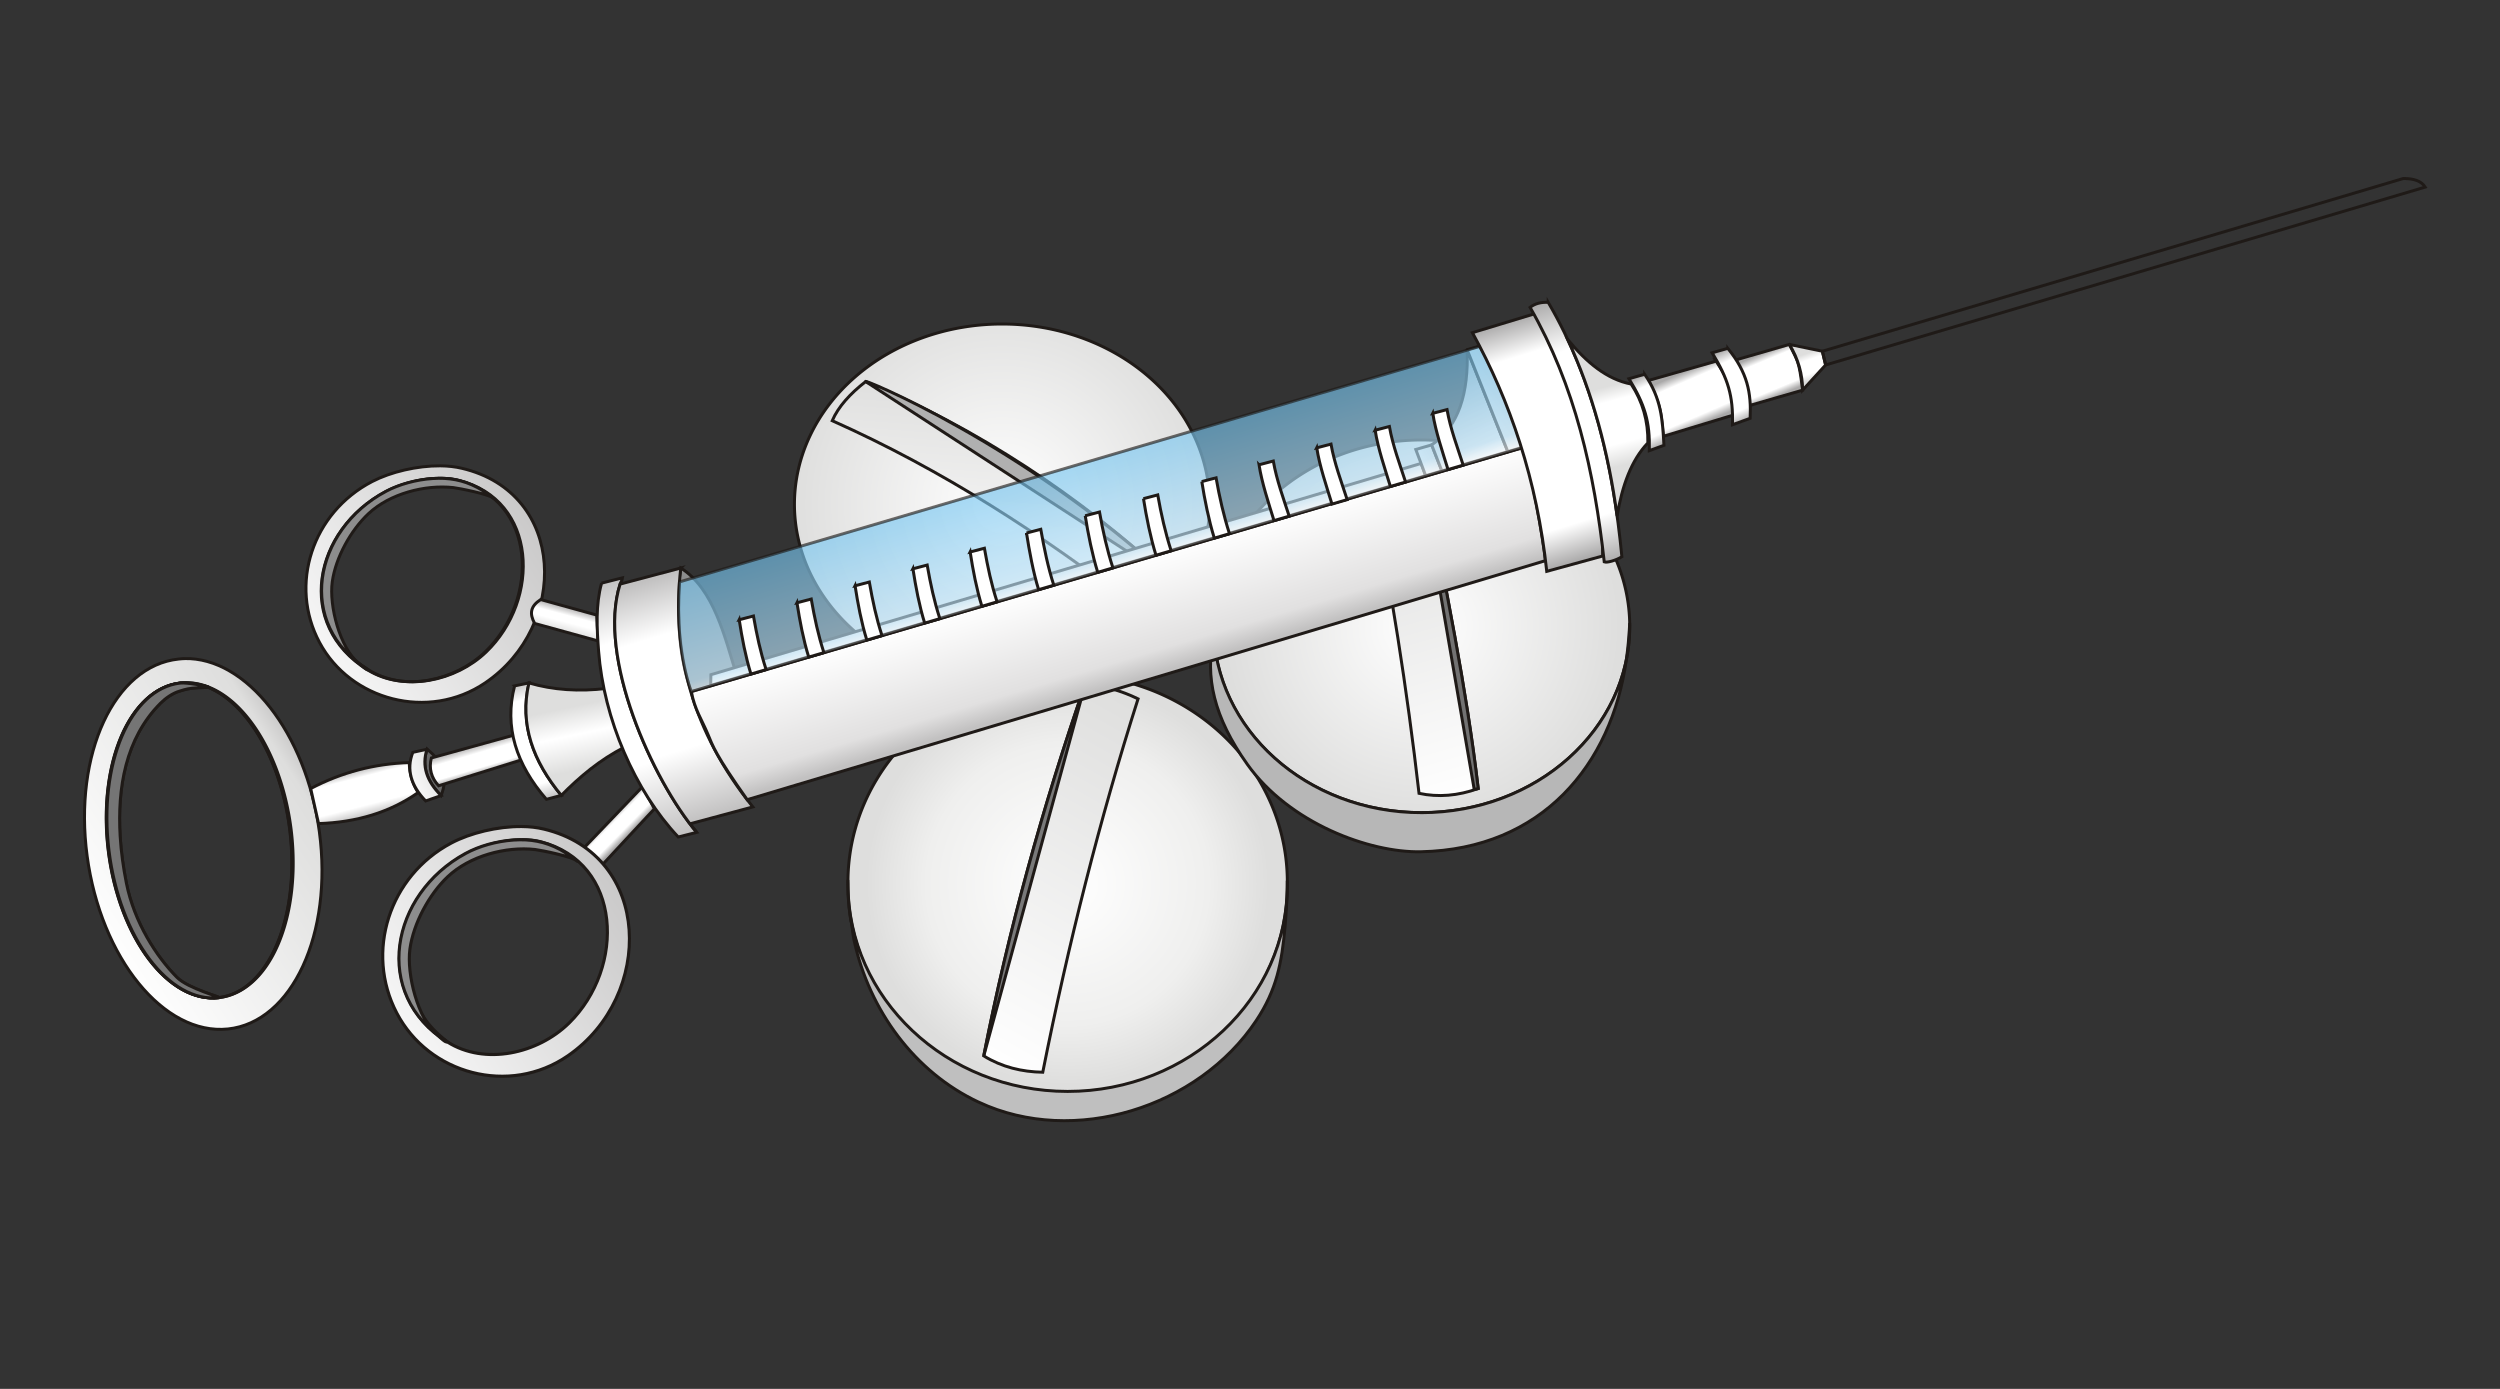 <?xml version="1.0" encoding="UTF-8"?>
<svg viewBox="0 0 318.898 177.165" xmlns="http://www.w3.org/2000/svg" xmlns:xlink="http://www.w3.org/1999/xlink">
 <rect x="0" y="0" width="318.898" height="177.165" fill="#333333" stroke="none"/>
 <defs>
  <linearGradient id="a" x1="133.25" x2="135.26" y1="123.59" y2="128.08" gradientUnits="userSpaceOnUse">
   <stop stop-color="#aaa9a9" offset="0"/>
   <stop stop-color="#fff" offset=".169"/>
   <stop stop-color="#fff" offset=".839"/>
   <stop stop-color="#aaa9a9" offset="1"/>
  </linearGradient>
  <linearGradient id="d" x1="65.013" x2="70.201" y1="137" y2="153.97" gradientUnits="userSpaceOnUse">
   <stop stop-color="#c2c1c1" offset="0"/>
   <stop stop-color="#fff" offset=".231"/>
   <stop stop-color="#fff" offset=".702"/>
   <stop stop-color="#c2c1c1" offset="1"/>
  </linearGradient>
  <linearGradient id="ak" x1="120.33" x2="124.69" y1="121.49" y2="129.94" gradientUnits="userSpaceOnUse">
   <stop stop-color="#aaa9a9" offset="0"/>
   <stop stop-color="#fff" offset="1"/>
  </linearGradient>
  <linearGradient id="b" x1="93.845" x2="97.641" y1="125.52" y2="147.79" gradientUnits="userSpaceOnUse">
   <stop stop-color="#dededd" offset="0"/>
   <stop stop-color="#fff" offset="1"/>
  </linearGradient>
  <linearGradient id="c" x1="127.08" x2="121.29" y1="122.94" y2="126.96" gradientUnits="userSpaceOnUse">
   <stop stop-color="#c2c1c1" offset="0"/>
   <stop stop-color="#fff" offset="1"/>
  </linearGradient>
  <linearGradient id="ai" x1="120.89" x2="118.67" y1="128.5" y2="129.59" gradientUnits="userSpaceOnUse">
   <stop stop-color="#aaa9a9" offset="0"/>
   <stop stop-color="#d5d4d4" offset=".012"/>
   <stop stop-color="#fff" offset="1"/>
  </linearGradient>
  <linearGradient id="ag" x1="88.735" x2="101.78" y1="168.41" y2="145.37" gradientUnits="userSpaceOnUse">
   <stop stop-color="#fff" offset="0"/>
   <stop stop-color="#dededd" offset="1"/>
  </linearGradient>
  <linearGradient id="af" x1="122.59" x2="116.39" y1="151.66" y2="130.51" gradientUnits="userSpaceOnUse">
   <stop stop-color="#fff" offset="0"/>
   <stop stop-color="#dededd" offset="1"/>
  </linearGradient>
  <linearGradient id="ad" x1="230.01" x2="231.12" y1="45.257" y2="48.443" gradientUnits="userSpaceOnUse">
   <stop stop-color="#dededd" offset="0"/>
   <stop stop-color="#fff" offset=".251"/>
   <stop stop-color="#fff" offset=".761"/>
   <stop stop-color="#dededd" offset="1"/>
  </linearGradient>
  <linearGradient id="y" x1="203.82" x2="206.4" y1="49.611" y2="59.516" gradientUnits="userSpaceOnUse">
   <stop stop-color="#dededd" offset="0"/>
   <stop stop-color="#fff" offset=".188"/>
   <stop stop-color="#fff" offset=".722"/>
   <stop stop-color="#dededd" offset="1"/>
  </linearGradient>
  <linearGradient id="x" x1="196.03" x2="206.03" y1="38.632" y2="71.695" gradientUnits="userSpaceOnUse">
   <stop stop-color="#aaa9a9" offset="0"/>
   <stop stop-color="#fff" offset=".2"/>
   <stop stop-color="#fff" offset=".82"/>
   <stop stop-color="#aaa9a9" offset="1"/>
  </linearGradient>
  <linearGradient id="w" x1="191.47" x2="200.97" y1="41.172" y2="71.731" gradientUnits="userSpaceOnUse">
   <stop stop-color="#aaa9a9" offset="0"/>
   <stop stop-color="#fff" offset=".149"/>
   <stop stop-color="#fff" offset=".851"/>
   <stop stop-color="#aaa9a9" offset="1"/>
  </linearGradient>
  <linearGradient id="v" x1="141.86" x2="137.58" y1="72.968" y2="58.746" gradientUnits="userSpaceOnUse">
   <stop stop-color="#fff" offset="0"/>
   <stop stop-color="#bae2f8" offset=".141"/>
   <stop stop-color="#75c5f0" offset="1"/>
  </linearGradient>
  <linearGradient id="u" x1="144.77" x2="140.54" y1="86.653" y2="72.443" gradientUnits="userSpaceOnUse">
   <stop stop-color="#c2c1c1" offset="0"/>
   <stop stop-color="#e1e0e0" offset=".188"/>
   <stop stop-color="#fff" offset="1"/>
  </linearGradient>
  <linearGradient id="r" x1="77.811" x2="80.108" y1="104.19" y2="106.45" gradientUnits="userSpaceOnUse">
   <stop stop-color="#aaa9a9" offset="0"/>
   <stop stop-color="#fff" offset=".271"/>
   <stop stop-color="#fff" offset=".749"/>
   <stop stop-color="#aaa9a9" offset="1"/>
  </linearGradient>
  <linearGradient id="q" x1="72.295" x2="71.494" y1="77.622" y2="80.612" gradientUnits="userSpaceOnUse">
   <stop stop-color="#c2c1c1" offset="0"/>
   <stop stop-color="#fff" offset=".271"/>
   <stop stop-color="#fff" offset=".541"/>
   <stop stop-color="#dededd" offset="1"/>
  </linearGradient>
  <linearGradient id="o" x1="72.129" x2="73.798" y1="90.337" y2="98.233" gradientUnits="userSpaceOnUse">
   <stop stop-color="#dededd" offset="0"/>
   <stop stop-color="#fff" offset=".439"/>
   <stop stop-color="#fff" offset=".451"/>
   <stop stop-color="#dededd" offset="1"/>
  </linearGradient>
  <linearGradient id="n" x1="65.799" x2="70.096" y1="87.182" y2="101.89" gradientUnits="userSpaceOnUse">
   <stop stop-color="#c2c1c1" offset="0"/>
   <stop stop-color="#fff" offset=".149"/>
   <stop stop-color="#fff" offset=".859"/>
   <stop stop-color="#c2c1c1" offset="1"/>
  </linearGradient>
  <linearGradient id="m" x1="60.139" x2="61.056" y1="95.419" y2="98.542" gradientUnits="userSpaceOnUse">
   <stop stop-color="#c2c1c1" offset="0"/>
   <stop stop-color="#fff" offset=".259"/>
   <stop stop-color="#fff" offset=".831"/>
   <stop stop-color="#c2c1c1" offset="1"/>
  </linearGradient>
  <linearGradient id="k" x1="47.241" x2="45.727" y1="104.13" y2="98.201" gradientUnits="userSpaceOnUse">
   <stop stop-color="#c2c1c1" offset="0"/>
   <stop stop-color="#fff" offset=".251"/>
   <stop stop-color="#fff" offset=".839"/>
   <stop stop-color="#c2c1c1" offset="1"/>
  </linearGradient>
  <linearGradient id="j" x1="40.981" x2="10.872" y1="97.904" y2="117.42" gradientUnits="userSpaceOnUse">
   <stop stop-color="#c2c1c1" offset="0"/>
   <stop stop-color="#dededd" offset=".102"/>
   <stop stop-color="#fff" offset="1"/>
  </linearGradient>
  <linearGradient id="aj" x1="93.845" x2="97.641" y1="125.52" y2="147.79" gradientUnits="userSpaceOnUse" xlink:href="#b"/>
  <linearGradient id="ah" x1="127.08" x2="121.29" y1="122.94" y2="126.96" gradientUnits="userSpaceOnUse" xlink:href="#c"/>
  <linearGradient id="ae" x1="91.873" x2="90.683" y1="123.65" y2="138.99" gradientUnits="userSpaceOnUse" xlink:href="#b"/>
  <linearGradient id="ac" x1="218.95" x2="222.85" y1="44.957" y2="53.654" gradientUnits="userSpaceOnUse" xlink:href="#a"/>
  <linearGradient id="ab" x1="224.6" x2="226.81" y1="45.166" y2="50.47" gradientUnits="userSpaceOnUse" xlink:href="#a"/>
  <linearGradient id="aa" x1="208.1" x2="211.95" y1="48.317" y2="56.912" gradientUnits="userSpaceOnUse" xlink:href="#a"/>
  <linearGradient id="z" x1="214.32" x2="217.08" y1="47.671" y2="54.048" gradientUnits="userSpaceOnUse" xlink:href="#a"/>
  <linearGradient id="t" x1="81.531" x2="90.654" y1="74.39" y2="104.23" gradientUnits="userSpaceOnUse" xlink:href="#d"/>
  <linearGradient id="s" x1="77.458" x2="87.39" y1="73.988" y2="106.48" gradientUnits="userSpaceOnUse" xlink:href="#d"/>
  <linearGradient id="p" x1="73.201" x2="36.146" y1="63.483" y2="87.46" gradientUnits="userSpaceOnUse" xlink:href="#c"/>
  <linearGradient id="l" x1="56.499" x2="51.566" y1="97.805" y2="99.931" gradientUnits="userSpaceOnUse" xlink:href="#b"/>
  <linearGradient id="i" x1="115.33" x2="78.275" y1="139.04" y2="163.01" gradientUnits="userSpaceOnUse" xlink:href="#c"/>
  <radialGradient id="e" cx="91.332" cy="131.98" r="14.173" gradientUnits="userSpaceOnUse">
   <stop stop-color="#fff" offset="0"/>
   <stop stop-color="#dededd" offset="1"/>
  </radialGradient>
  <radialGradient id="h" cx="95.705" cy="157.27" r="13.414" gradientUnits="userSpaceOnUse">
   <stop stop-color="#fff" offset="0"/>
   <stop stop-color="#efefee" offset=".702"/>
   <stop stop-color="#dededd" offset="1"/>
  </radialGradient>
  <radialGradient id="g" cx="119.3" cy="140.11" r="13.225" gradientUnits="userSpaceOnUse" xlink:href="#e"/>
  <radialGradient id="f" cx="91.332" cy="131.98" r="14.173" gradientUnits="userSpaceOnUse" xlink:href="#e"/>
 </defs>
 <path d="m23.52 84.007c-0.255 6e-3 -0.495 0.036-0.75 0.062-8.174 0.855-13.401 12.1-11.656 25.125s9.794 22.918 17.969 22.062 13.401-12.131 11.656-25.156c-1.69-12.618-9.314-22.28-17.219-22.094zm0.031 3.094c6.182-0.159 12.115 8.047 13.438 18.781 1.365 11.081-2.701 20.647-9.094 21.375s-12.698-7.669-14.062-18.75 2.732-20.647 9.125-21.375c0.2-0.023 0.394-0.026 0.594-0.031z" fill="url(#j)" stroke="#1f1a17" stroke-width=".383"/>
 <path d="m56.167 59.422c-2.955-0.021-6.311 0.765-8.688 2-7.654 3.977-10.657 13.162-6.719 20.531s13.877 10.059 21.125 5.156c10.665-7.214 10.429-24.225-2.969-27.375-0.845-0.199-1.765-0.306-2.75-0.312zm0.125 1.594c0.789 0.003 1.54 0.08 2.219 0.25 10.083 2.525 10.487 15.201 3.5 21.906-3.861 3.704-10.379 5.138-15 2.281-9.291-5.744-6.982-17.786 2.281-22.719 1.923-1.024 4.633-1.726 7-1.719z" fill="url(#p)" stroke="#1f1a17" stroke-width=".383"/>
 <g transform="matrix(1.914 0 0 1.914 -46.999 -188.28)" stroke="#1f1a17" stroke-width=".2">
  <path d="m110.35 157.27a14.642 13.84 0 1 0 -29.283 0 14.642 13.84 0 1 0 29.283 0" fill="url(#h)"/>
  <path d="m89.799,171.833c-4.321-2.017-7.301-6.156-8.315-10.752-.146-.66-.129-1.153-.228-1.337-.007-.013-.111-.749-.152-1.44-.051-.843-.04-1.627-.04-1.036 0,7.643 6.557,13.84 14.642,13.84s14.707-6.198 14.642-13.84c-.006-.724.04.733-.149,2.847-.216,2.418-.559,4.224-1.926,6.277-3.852,5.787-12.128,8.4-18.473,5.44z" fill="#bfbfbf"/>
  <path d="m96.883,143.956c1.213.107 2.385.439 3.519.989-2.556,8.034-4.649,16.344-6.352,24.885-1.385-.027-2.708-.334-3.934-1.09 1.651-8.364 3.914-16.578 6.766-24.784z" fill="url(#ag)"/>
  <path d="m96.883 143.96-6.766 24.784c1.651-8.364 3.914-16.578 6.766-24.784z" fill="#797979"/>
  <path d="m133.17 140.11a13.87 12.419 0 1 0 -27.74 0 13.87 12.419 0 1 0 27.74 0" fill="url(#g)"/>
  <path d="m119.297,152.53c-7.659,0-13.826-5.562-13.87-12.419-.003-.514-.004.564.022.637 .023.066.018-.109 0,0-.015.088.012-.055-.003.014-.591,2.711-.006,5.395 2.236,8.544 2.803,3.937 8.159,5.902 11.568,5.83 8.083-.171 12.709-5.812 13.691-12.78 .236-1.672.226-2.896.226-2.246 0,6.858-6.211,12.419-13.87,12.419z" fill="#b7b7b7"/>
  <path d="m115.902,130.692 3.671-.043c1.296,6.759 2.708,13.514 3.498,20.273-1.346.487-2.661.594-3.944.321-.806-7.005-1.892-13.852-3.224-20.551z" fill="url(#af)"/>
  <path d="m119.573,130.65c1.296,6.759 2.708,13.514 3.498,20.273l-.265.061-3.495-20.278 .263-.057z" fill="#727272"/>
  <path d="m105.17 131.98a13.834 12.016 0 1 0 -27.669 0 13.834 12.016 0 1 0 27.669 0" fill="url(#f)"/>
  <path d="m82.248 123.8c7.506 3.161 14.236 7.607 20.287 13.177l-2.275 1.849c-6.24-4.817-12.862-9.123-20.24-12.419 0.407-0.936 1.189-1.798 2.228-2.607z" fill="url(#ae)"/>
  <path d="m102.54 136.98l-20.287-13.177c-0.548-0.356 10.401 4.077 20.287 13.177z" fill="#b0b0b0"/>
 </g>
 <path transform="matrix(2.791 -.318 .232 1.885 25.477 107.19)" d="m4.147 0a4.147 10.641 0 1 0 -8.295 0 4.147 10.641 0 1 0 8.295 0" fill="none" stroke="#1f1a17" stroke-width=".2"/>
 <path d="m23.006 87.13c-6.392 0.728-10.469 10.302-9.104 21.381s7.655 19.473 14.047 18.746c0.341-0.039-3.943-1.141-5.376-2.581-2.6-2.616-5.458-7.01-6.454-12.034-0.386-1.947-0.675-3.964-0.794-5.985-0.359-6.085 0.647-12.463 5.16-16.971 0.608-0.607 1.532-1.285 2.472-1.543 0.136-0.037 0.766-0.272 1.545-0.356 1.001-0.108 2.174-0.07 2.075-0.14-0.205-0.146-2.767-0.609-3.57-0.517z" fill="#757575" stroke="#1f1a17" stroke-width=".383"/>
 <path d="m52.204 97.276c-4.434 0.132-8.625 1.235-12.574 3.31l1.005 4.472c4.86-0.155 9.115-1.438 12.704-3.959-0.758-1.179-1.103-2.462-1.135-3.823z" fill="url(#k)" stroke="#1f1a17" stroke-width=".383"/>
 <path d="m54.474 95.569c-0.713 2.128-0.036 4.091 1.793 5.917 0.929-2.369 0.271-4.306-1.793-5.917z" fill="#676767" stroke="#1f1a17" stroke-width=".383"/>
 <path d="m54.474 95.569c-0.713 2.128-0.036 4.091 1.793 5.917l-1.974 0.683c-1.863-1.949-2.493-4.009-1.634-6.201l1.816-0.398z" fill="url(#l)" stroke="#1f1a17" stroke-width=".383"/>
 <path d="m55.018 96.685 10.689-2.958c0.072 1.166 0.359 2.224 0.794 3.209l-10.553 3.299c-0.946-1.031-1.255-2.215-0.93-3.55z" fill="url(#m)" stroke="#1f1a17" stroke-width=".383"/>
 <path d="m65.639 87.49 1.835-0.379c-1.233 5.299 0.549 10.018 4.128 14.346l-1.901 0.506c-3.859-4.445-5.408-9.239-4.062-14.472z" fill="url(#n)" stroke="#1f1a17" stroke-width=".383"/>
 <path d="m77.417 87.81c-3.557 0.435-6.871 0.202-9.943-0.698-1.233 5.299 0.549 10.018 4.128 14.346 2.357-2.393 4.941-4.558 8.085-6.162l-2.269-7.487z" fill="url(#o)" stroke="#1f1a17" stroke-width=".383"/>
 <path d="m23.006 87.13c-6.392 0.728-10.469 10.302-9.104 21.381s7.655 19.473 14.047 18.746c0.341-0.039-3.943-1.141-5.376-2.581-2.6-2.616-5.458-7.01-6.454-12.034-0.386-1.947-0.675-3.964-0.794-5.985-0.359-6.085 0.647-12.463 5.16-16.971 0.608-0.607 1.532-1.285 2.472-1.543 0.136-0.037 0.766-0.272 1.545-0.356 1.001-0.108 2.174-0.07 2.075-0.14-0.205-0.146-2.767-0.609-3.57-0.517z" fill="#757575" stroke="#1f1a17" stroke-width=".383"/>
 <path d="m49.187 62.713c-9.264 4.933-11.591 16.995-2.3 22.738 4.621 2.856 11.138 1.408 14.998-2.295 6.987-6.705 6.581-19.368-3.502-21.894-2.714-0.68-6.632 0.085-9.196 1.451z" fill="none" stroke="#1f1a17" stroke-width=".383"/>
 <path d="m49.238 62.674c-9.264 4.933-11.591 16.995-2.3 22.738-0.101 0.17-0.836-0.53-1.192-0.819-2.397-1.944-3.787-7.331-3.361-10.384 0.434-3.108 2.371-6.587 4.622-8.692 2.732-2.554 7.184-3.713 10.823-3.318 0.634 0.069 4.84 0.884 5.197 1.425 0.023 0.035-1.018-0.848-2.14-1.44-1.824-0.963-3.66-1.279-5.721-1.14-2.102 0.141-4.266 0.744-5.928 1.629z" fill="#8d8d8d" stroke="#1f1a17" stroke-width=".383"/>
 <path d="m60.363 134.77c-0.104 0.181-3.159-0.999-3.528-1.306-1.107-0.64-2.75-1.883-3.898-3.547-2.355-3.413-3.091-7.054-2.074-11.031 0.235-0.919 0.522-1.507 0.728-2.114 2.403-7.1 7.715-10.01 13.666-9.796 0.994 0.036 2.092 0.155 3.025 0.5 0.299 0.11 0.973 0.309 1.234 0.466s0.11 0.272 0.439 0.388c0.039 0.013-1.418-0.455-3.063-0.339-1.158 0.082-2.813-0.015-4.276 0.356-12.622 3.206-15.487 20.694-2.254 26.423z" fill="#8d8d8d" stroke="#1f1a17" stroke-width=".383"/>
 <path d="m68.969 76.477 7.154 1.981 0.159 3.299-8.079-2.23c-0.696-1.266-0.535-2.208 0.766-3.05z" fill="url(#q)" stroke="#1f1a17" stroke-width=".383"/>
 <path d="m81.955 100.35 1.521 2.822-6.627 7.123c-1.323-0.34-2.232-0.964-2.405-2.094l7.512-7.851z" fill="url(#r)" stroke="#1f1a17" stroke-width=".383"/>
 <path d="m76.735 74.384 2.679-0.681c-0.036 0.291-0.226 0.524-0.314 0.804-2.949 9.302 4.148 25.006 9.776 31.667l-2.36 0.592c-5.555-5.904-9.502-15.07-10.161-23.712-0.224-2.943-0.385-5.898 0.38-8.67z" fill="url(#s)" stroke="#1f1a17" stroke-width=".383"/>
 <path d="m86.842 72.453c4.274 2.716 5.626 8.907 7.161 13.809l-6.356 2.54-2.089-7.223 1.284-9.126z" fill="#8d8d8d" stroke="#1f1a17" stroke-width=".383"/>
 <path d="m86.842 72.453-7.742 2.054c-2.949 9.302 4.148 25.006 9.776 31.667l-0.87-1.086 8.026-2.157c-7.71-9.592-10.436-19.793-9.19-30.477z" fill="url(#t)" stroke="#1f1a17" stroke-width=".383"/>
 <path d="m88.177 88.216 106.11-31.127c1.022 2.851 2.606 11.954 2.846 14.428l-101.82 30.489c-4.065-5.729-4.428-6.931-5.014-8.343-0.749-1.807-1.696-3.168-2.117-5.447z" fill="url(#u)" stroke="#1f1a17" stroke-width=".383"/>
 <g transform="matrix(1.914 0 0 1.914 -46.999 -188.28)" stroke="#1f1a17" stroke-width=".2">
  <path d="m71.917 144.05 47.652-13.979-0.302-0.816-47.334 14.08z" fill="url(#aj)"/>
  <path d="m120.652,129.754-1.083.318-.658-1.746 1.061-.307z" fill="url(#ai)"/>
  <path d="m119.97 128.02c1.819-1.241 2.47-3.487 2.36-6.344l2.712 6.791-4.393 1.289-0.679-1.735z" fill="url(#ak)"/>
  <path d="m122.333,121.675 .827-.243c1.351,2.054 2.276,4.319 2.879,6.743l-.995.292-2.712-6.791z" fill="url(#ah)"/>
 </g>
 <path d="m86.672 74.227 102.1-30.046c4.013 6.692 4.89 9.894 5.512 12.908l-106.11 31.127c-1.58-4.421-1.792-9.282-1.506-13.988z" fill="url(#v)" fill-opacity=".639" stroke="#1f1a17" stroke-opacity=".639" stroke-width=".383"/>
 <path d="m94.289 79.055 1.82-0.479c0.436 2.465 0.878 4.555 1.616 6.838l-1.937 0.568c-0.701-2.278-1.131-4.59-1.499-6.928z" fill="#fff" stroke="#1f1a17" stroke-width=".383"/>
 <path d="m101.66 76.892 1.82-0.479c0.436 2.465 0.878 4.555 1.616 6.838l-1.937 0.568c-0.701-2.278-1.131-4.59-1.499-6.928z" fill="#fff" stroke="#1f1a17" stroke-width=".383"/>
 <path d="m109.07 74.721 1.82-0.479c0.436 2.465 0.878 4.555 1.616 6.838l-1.937 0.568c-0.701-2.278-1.131-4.59-1.499-6.928z" fill="#fff" stroke="#1f1a17" stroke-width=".383"/>
 <path d="m116.45 72.556 1.82-0.479c0.436 2.465 0.878 4.555 1.616 6.838l-1.937 0.568c-0.701-2.278-1.131-4.59-1.499-6.928z" fill="#fff" stroke="#1f1a17" stroke-width=".383"/>
 <path d="m123.75 70.412 1.82-0.479c0.436 2.465 0.878 4.555 1.616 6.838l-1.937 0.568c-0.701-2.278-1.131-4.59-1.499-6.928z" fill="#fff" stroke="#1f1a17" stroke-width=".383"/>
 <path d="m130.94 67.994 1.82-0.479c0.436 2.465 0.923 4.851 1.661 7.134l-1.937 0.568c-0.701-2.278-1.176-4.885-1.544-7.224z" fill="#fff" stroke="#1f1a17" stroke-width=".383"/>
 <path d="m138.43 65.789 1.82-0.479c0.436 2.465 0.973 4.845 1.711 7.128l-1.937 0.568c-0.701-2.278-1.226-4.879-1.594-7.217z" fill="#fff" stroke="#1f1a17" stroke-width=".383"/>
 <path d="m145.86 63.608 1.82-0.479c0.436 2.465 0.973 4.845 1.711 7.128l-1.937 0.568c-0.701-2.278-1.226-4.879-1.594-7.217z" fill="#fff" stroke="#1f1a17" stroke-width=".383"/>
 <path d="m153.3 61.428 1.82-0.479c0.436 2.465 0.973 4.845 1.711 7.128l-1.937 0.568c-0.701-2.278-1.226-4.879-1.594-7.217z" fill="#fff" stroke="#1f1a17" stroke-width=".383"/>
 <path d="m160.6 59.288 1.82-0.479c0.436 2.465 1.289 4.749 2.027 7.032l-1.937 0.568c-0.701-2.278-1.542-4.783-1.911-7.122z" fill="#fff" stroke="#1f1a17" stroke-width=".383"/>
 <path d="m167.96 57.128 1.82-0.479c0.436 2.465 1.325 4.8 2.064 7.083l-1.937 0.568c-0.701-2.278-1.578-4.835-1.947-7.173z" fill="#fff" stroke="#1f1a17" stroke-width=".383"/>
 <path d="m175.41 54.881 1.82-0.479c0.436 2.465 1.325 4.8 2.064 7.083l-1.937 0.568c-0.701-2.278-1.578-4.835-1.947-7.173z" fill="#fff" stroke="#1f1a17" stroke-width=".383"/>
 <path d="m182.76 52.725 1.82-0.479c0.436 2.465 1.325 4.8 2.064 7.083l-1.937 0.568c-0.701-2.278-1.578-4.835-1.947-7.173z" fill="#fff" stroke="#1f1a17" stroke-width=".383"/>
 <path d="m195.76 40.022c4.375 8.382 8.858 19.966 8.669 30.902l-7.126 1.957c-1.231-11.635-4.701-21.769-9.486-30.447l7.943-2.412z" fill="url(#w)" stroke="#1f1a17" stroke-width=".383"/>
 <path d="m197.49 38.567c5.825 9.986 8.292 21.007 9.395 32.45-0.76 0.478-1.91 0.789-2.247 0.66-1.283-11.5-3.707-22.467-9.463-32.472 0.643-0.503 1.43-0.681 2.315-0.637z" fill="url(#x)" stroke="#1f1a17" stroke-width=".383"/>
 <path d="m199.98 43.309c2.378 2.902 4.984 5.083 8.088 5.679 1.467 2.234 2.18 4.728 2.133 7.509-2.09 2.19-3.283 5.429-3.92 9.32-1.117-8.204-3.154-15.752-6.302-22.508z" fill="url(#y)" stroke="#1f1a17" stroke-width=".383"/>
 <path d="m218.91 46.067c1.648 2.622 2 3.084 2.192 6.878l-8.92 2.708c-0.356-3.697-0.378-3.831-1.889-7.126l8.618-2.46z" fill="url(#z)" stroke="#1f1a17" stroke-width=".383"/>
 <path d="m209.79 47.742c2.133 3.09 2.272 5.771 2.464 9.063l-1.867 0.681c0.098-3.689-0.574-5.876-2.6-9.179l2.003-0.565z" fill="url(#aa)" stroke="#1f1a17" stroke-width=".383"/>
 <path d="m228.25 43.935c1.1 2.261 1.194 1.848 1.692 5.831l-6.683 1.935c-1.283-3.747-0.803-3.155-1.799-5.801l6.789-1.965z" fill="url(#ab)" stroke="#1f1a17" stroke-width=".383"/>
 <path d="m220.4 44.434c2.519 3.122 2.997 5.662 2.85 8.926l-2.253 0.818c0.098-3.689-0.574-5.876-2.6-9.179l2.003-0.565z" fill="url(#ac)" stroke="#1f1a17" stroke-width=".383"/>
 <path d="m228.25 43.935 4.206 0.866 0.42 1.752-2.933 3.213c-0.024-2.03-0.553-3.979-1.692-5.831z" fill="url(#ad)" stroke="#1f1a17" stroke-width=".383"/>
 <path d="m232.46 44.802 74.083-22.027c1.363-0.019 2.328 0.319 2.813 1.089l-76.476 22.69-0.42-1.752z" fill="none" stroke="#1f1a17" stroke-width=".383"/>
 <g transform="matrix(1.034 0 0 1.056 -35.096 -37.101)" stroke="#1f1a17" stroke-width=".383">
  <path d="m98.296 134.97c-2.955-0.021-6.311 0.765-8.688 2-7.654 3.977-10.657 13.162-6.719 20.531s13.877 10.059 21.125 5.156c10.665-7.214 10.429-24.225-2.969-27.375-0.845-0.199-1.765-0.306-2.75-0.312zm0.125 1.594c0.789 2e-3 1.54 0.08 2.219 0.25 10.083 2.525 10.487 15.201 3.5 21.906-3.861 3.704-10.379 5.138-15 2.281-9.291-5.744-6.982-17.786 2.281-22.719 1.923-1.024 4.633-1.726 7-1.719z" fill="url(#i)"/>
  <path d="m91.367 138.23c-9.264 4.933-11.591 16.995-2.3 22.738-0.101 0.17-0.836-0.53-1.192-0.819-2.397-1.944-3.787-7.331-3.361-10.384 0.434-3.108 2.371-6.587 4.622-8.692 2.732-2.554 7.184-3.713 10.823-3.318 0.634 0.069 4.84 0.884 5.197 1.425 0.023 0.035-1.018-0.848-2.14-1.44-1.824-0.963-3.66-1.279-5.721-1.14-2.102 0.141-4.266 0.744-5.928 1.629z" fill="#8d8d8d"/>
 </g>
</svg>

